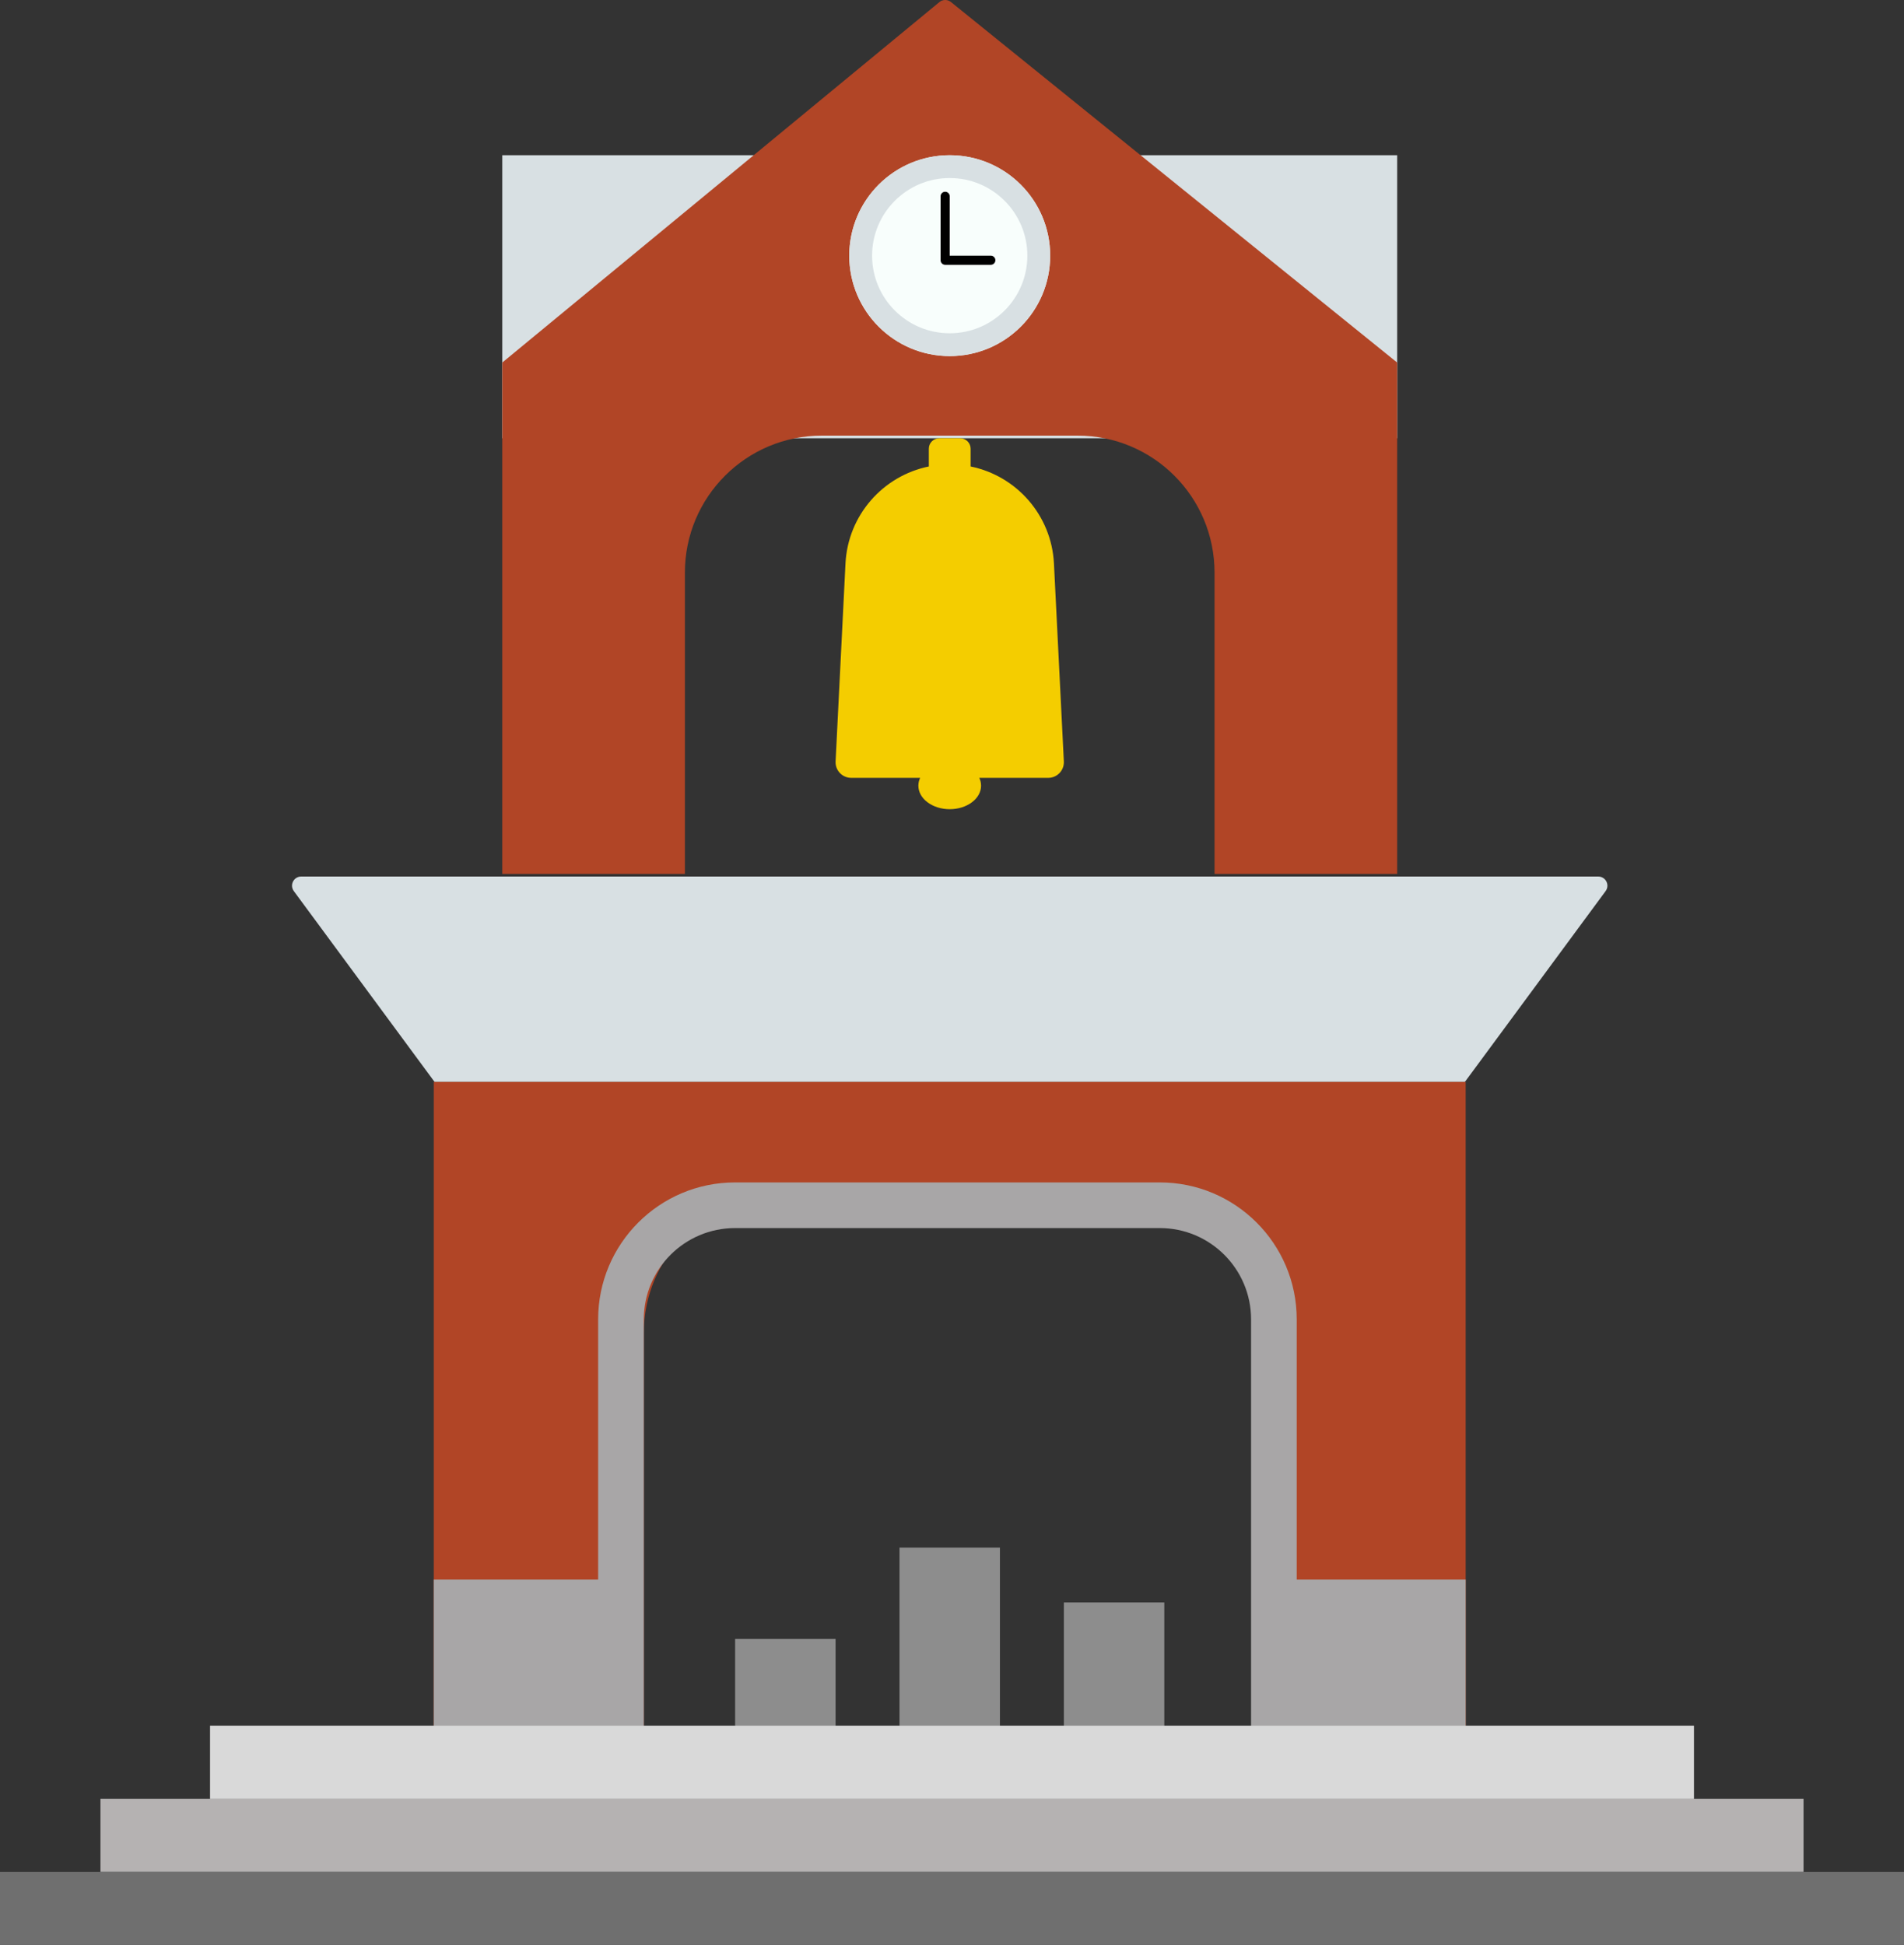 <svg width="279" height="285" viewBox="0 0 279 285" fill="none" xmlns="http://www.w3.org/2000/svg">
<rect x="0" y="0" width="279" height="285" fill="#333333" stroke="none"/>
<rect x="73.597" y="22.747" width="131.137" height="41.479" fill="#D8E0E3"/>
<path fill-rule="evenodd" clip-rule="evenodd" d="M137.654 0.306L73.597 53.132H204.734L139.346 0.297C138.852 -0.102 138.144 -0.099 137.654 0.306ZM204.734 53.132V128.062H73.597V53.132H204.734ZM120.432 63.836C109.346 63.836 100.36 72.823 100.36 83.908V128.061H177.971V83.908C177.971 72.823 168.985 63.836 157.899 63.836H120.432Z" fill="#B14526"/>
<path fill-rule="evenodd" clip-rule="evenodd" d="M137.634 64.225C136.789 64.225 136.103 64.911 136.103 65.757V68.36C129.393 69.726 124.247 75.49 123.892 82.582L122.442 111.582C122.376 112.891 123.42 113.988 124.73 113.988H134.833C134.664 114.347 134.572 114.733 134.572 115.136C134.572 117.039 136.628 118.582 139.165 118.582C141.702 118.582 143.759 117.039 143.759 115.136C143.759 114.733 143.667 114.347 143.498 113.988H153.601C154.911 113.988 155.955 112.891 155.889 111.582L154.439 82.582C154.084 75.49 148.938 69.726 142.228 68.36V65.757C142.228 64.911 141.542 64.225 140.697 64.225H137.634Z" fill="#F4CD00"/>
<path d="M43.054 130.583C42.403 129.7 43.034 128.451 44.131 128.451H234.199C235.297 128.451 235.928 129.7 235.276 130.583L214.648 158.556H63.683L43.054 130.583Z" fill="#D8E0E3"/>
<path fill-rule="evenodd" clip-rule="evenodd" d="M214.77 158.556H63.561V252.887L94.338 252.887V195.354C94.338 184.268 103.325 175.282 114.41 175.282H163.921C175.006 175.282 183.993 184.268 183.993 195.354V252.887L214.77 252.887V158.556Z" fill="#B14526"/>
<path fill-rule="evenodd" clip-rule="evenodd" d="M169.942 179.965H107.719C100.329 179.965 94.338 185.956 94.338 193.347V231.479V246.197V252.887H87.647H63.561V231.479H87.647V193.347C87.647 182.261 96.634 173.275 107.719 173.275H169.942C181.028 173.275 190.014 182.261 190.014 193.347V231.479H214.77V252.887H190.014H183.993H183.324L183.324 226.127L183.324 193.347C183.324 185.956 177.333 179.965 169.942 179.965Z" fill="#A8A6A7"/>
<rect x="30.777" y="252.887" width="217.446" height="10.705" fill="#D9D9D9"/>
<rect x="14.72" y="263.592" width="249.561" height="10.705" fill="#B5B2B2"/>
<rect y="274.296" width="279" height="10.705" fill="#6F6F6F"/>
<rect x="131.806" y="226.796" width="14.719" height="26.091" fill="#8D8D8D"/>
<rect x="155.892" y="234.824" width="14.719" height="18.063" fill="#8D8D8D"/>
<rect x="107.72" y="240.176" width="14.719" height="12.712" fill="#8D8D8D"/>
<ellipse cx="139.166" cy="37.465" rx="14.719" ry="14.718" fill="#F8FEFC"/>
<path d="M152.212 37.465C152.212 44.67 146.371 50.51 139.166 50.51C131.96 50.51 126.119 44.67 126.119 37.465C126.119 30.26 131.96 24.419 139.166 24.419C146.371 24.419 152.212 30.26 152.212 37.465Z" stroke="#D8E0E3" stroke-width="3.345"/>
<path d="M138.497 28.768V38.135H145.187" stroke="black" stroke-width="1.338" stroke-linecap="round" stroke-linejoin="round"/>
</svg>
